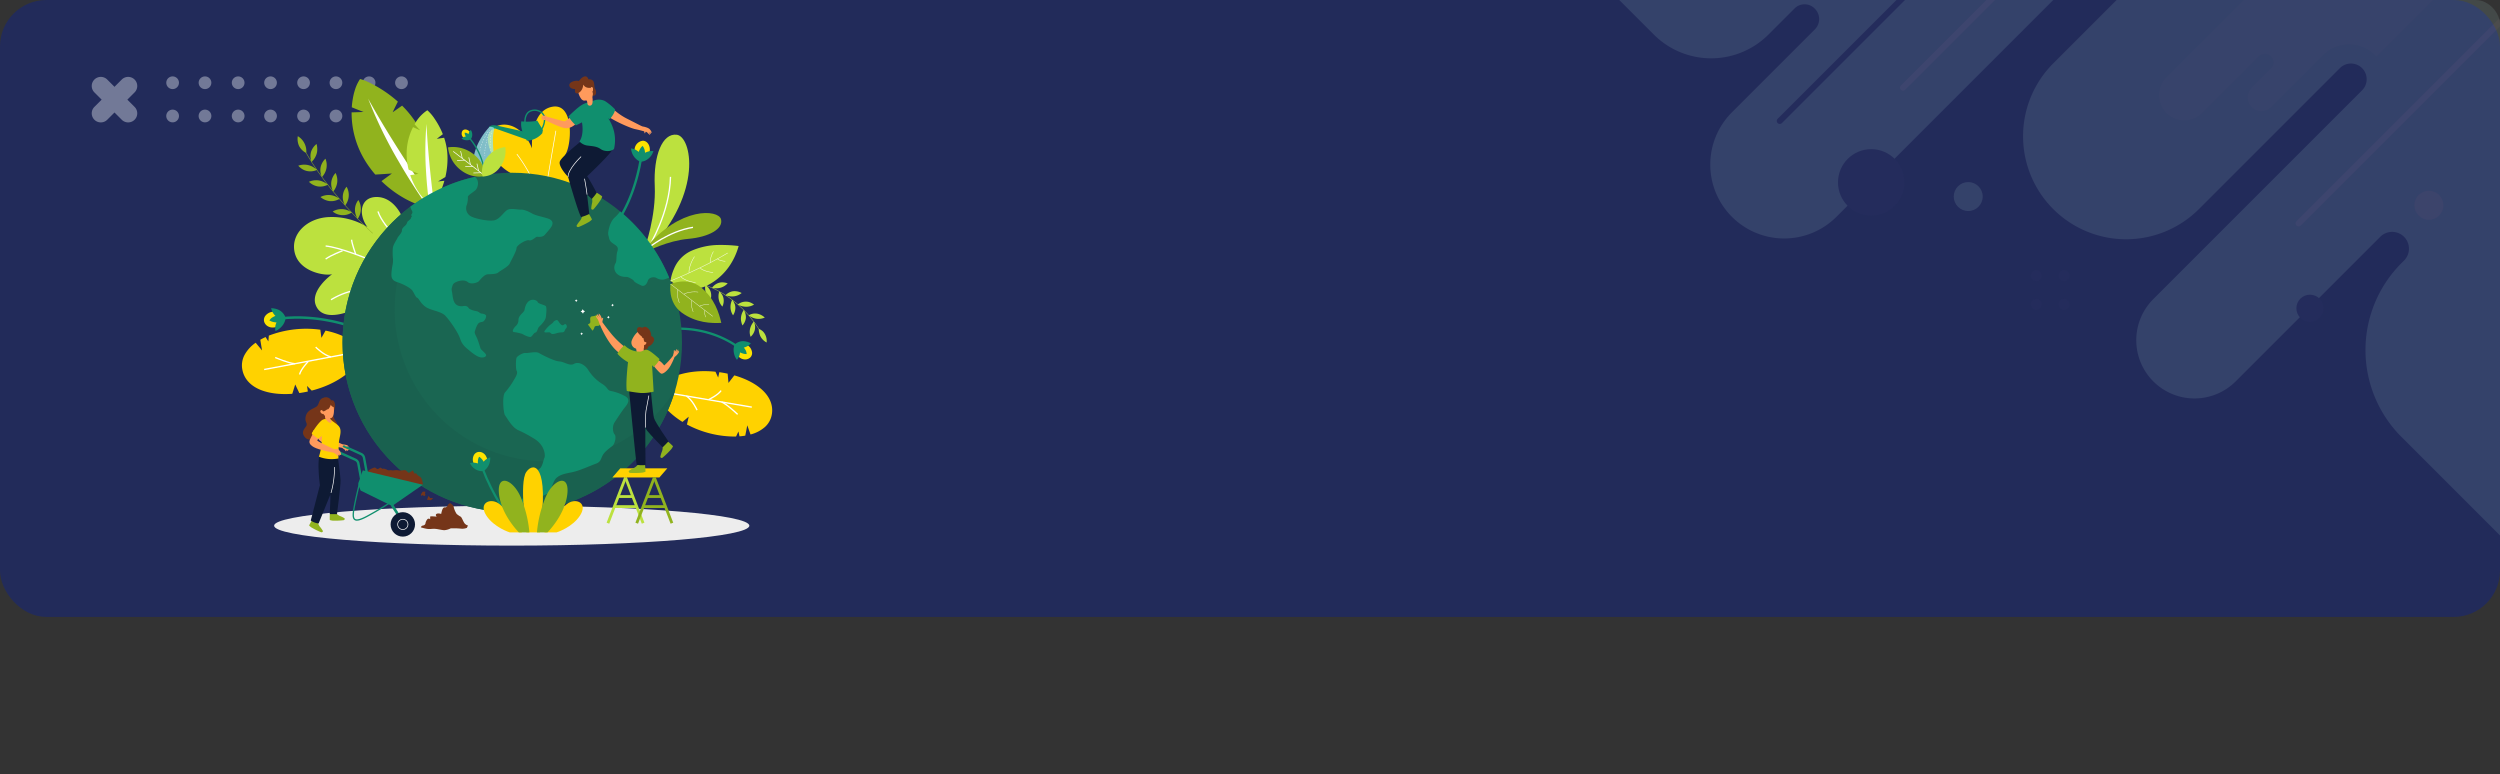 <svg xmlns="http://www.w3.org/2000/svg" xmlns:xlink="http://www.w3.org/1999/xlink" width="1240" height="384" viewBox="0 0 1240 384">
  <rect x="0" y="0" width="1240" height="384" fill="#333333" stroke="none"/>
  <defs>
    <clipPath id="clip-path">
      <rect id="Rectángulo_293760" data-name="Rectángulo 293760" width="1240" height="306" rx="23" transform="translate(180 402)" fill="#fff" stroke="#707070" stroke-width="1"/>
    </clipPath>
    <clipPath id="clip-path-2">
      <rect id="Rectángulo_293887" data-name="Rectángulo 293887" width="598" height="384" rx="12" transform="translate(864.333 70)" fill="#fff" stroke="#707070" stroke-width="1"/>
    </clipPath>
  </defs>
  <g id="Grupo_878564" data-name="Grupo 878564" transform="translate(-180 -402)">
    <g id="Enmascarar_grupo_56" data-name="Enmascarar grupo 56" clip-path="url(#clip-path)">
      <g id="Grupo_108521" data-name="Grupo 108521" transform="translate(41 -1490.551)">
        <g id="Grupo_108486" data-name="Grupo 108486" transform="translate(139 1888.651)">
          <path id="Trazado_121011" data-name="Trazado 121011" d="M0,0H1240V310H0Z" transform="translate(1240 309.997) rotate(180)" fill="#222b5a"/>
        </g>
      </g>
    </g>
    <g id="Enmascarar_grupo_61" data-name="Enmascarar grupo 61" transform="translate(-42.333 332)" opacity="0.124" clip-path="url(#clip-path-2)">
      <g id="Grupo_876759" data-name="Grupo 876759" transform="translate(770.757 69.257)">
        <path id="Trazado_126012" data-name="Trazado 126012" d="M249.243-4.548,271.88,18.089a40.192,40.192,0,0,0,56.841,0L341.689,5.118a7.007,7.007,0,0,1,9.911,0l.129.129a7.225,7.225,0,0,1,.029,10.236l-41.153,41.15a36.661,36.661,0,0,0,0,51.845h0a36.66,36.66,0,0,0,51.845,0L488.043-17.117,515.7-13.349l-45.72,45.72a51.1,51.1,0,0,0,0,72.268h0a51.1,51.1,0,0,0,72.269,0l69.912-69.912a7.778,7.778,0,0,1,11,0h0a7.776,7.776,0,0,1,0,11L519.622,149.258a28.883,28.883,0,0,0,0,40.847h0a28.883,28.883,0,0,0,40.847,0l71.719-71.718a8.33,8.33,0,0,1,11.783,0h0a8.331,8.331,0,0,1,0,11.782l-1.256,1.256a60.989,60.989,0,0,0,0,86.253l53.493,53.493V-39.083" transform="translate(0 -0.186)" fill="#b8e3db"/>
        <circle id="Elipse_5005" data-name="Elipse 5005" cx="16.475" cy="16.475" r="16.475" transform="translate(363.221 74.725)" fill="#31346b"/>
        <g id="Grupo_876758" data-name="Grupo 876758" transform="translate(458.787 134.744)">
          <circle id="Elipse_5006" data-name="Elipse 5006" cx="2.724" cy="2.724" r="2.724" fill="#31346b"/>
          <circle id="Elipse_5007" data-name="Elipse 5007" cx="2.724" cy="2.724" r="2.724" transform="translate(0 14.234)" fill="#31346b"/>
          <circle id="Elipse_5008" data-name="Elipse 5008" cx="2.724" cy="2.724" r="2.724" transform="translate(13.863)" fill="#31346b"/>
          <circle id="Elipse_5009" data-name="Elipse 5009" cx="2.724" cy="2.724" r="2.724" transform="translate(13.863 14.234)" fill="#31346b"/>
        </g>
        <circle id="Elipse_5010" data-name="Elipse 5010" cx="6.729" cy="6.729" r="6.729" transform="translate(590.586 146.912)" fill="#31346b"/>
        <line id="Línea_166" data-name="Línea 166" y1="109.796" x2="109.796" transform="translate(591.677 1.76)" fill="none" stroke="#fff" stroke-linecap="round" stroke-miterlimit="10" stroke-width="3"/>
        <line id="Línea_167" data-name="Línea 167" y1="57.49" x2="57.49" transform="translate(395.475 -13.271)" fill="none" stroke="#fff" stroke-linecap="round" stroke-miterlimit="10" stroke-width="3"/>
        <circle id="Elipse_5011" data-name="Elipse 5011" cx="7.186" cy="7.186" r="7.186" transform="translate(420.628 91.043)" fill="#b8e3db"/>
        <circle id="Elipse_5012" data-name="Elipse 5012" cx="7.186" cy="7.186" r="7.186" transform="translate(649.127 95.38)" fill="#f7f3ea"/>
        <path id="Trazado_126013" data-name="Trazado 126013" d="M622.006-10.442l-52.57,52.571a12.494,12.494,0,0,0,0,17.668h0a12.493,12.493,0,0,0,17.668,0l28.1-28.1a4.3,4.3,0,0,1,6.083,0h0a4.3,4.3,0,0,1,0,6.083l-9.558,9.558a6.758,6.758,0,0,0,0,9.558h0a6.758,6.758,0,0,0,9.558,0l25.76-25.76a18.233,18.233,0,0,1,25.814,0l.706.706,50.109-50.109S622.006-11.022,622.006-10.442Z" transform="translate(-43.271 -3.032)" fill="#cef0e6"/>
        <line id="Línea_168" data-name="Línea 168" x1="101.164" y2="101.164" transform="translate(334.35 -40.444)" fill="none" stroke="#31346b" stroke-linecap="round" stroke-miterlimit="10" stroke-width="3"/>
      </g>
    </g>
    <g id="Grupo_876775" data-name="Grupo 876775" transform="translate(-358.235 31.973)">
      <g id="Grupo_876760" data-name="Grupo 876760">
        <path id="Trazado_126014" data-name="Trazado 126014" d="M585.055,409.486h0a4.5,4.5,0,0,1,6.371,0L604.99,423.05a4.505,4.505,0,0,1,0,6.371h0a4.505,4.505,0,0,1-6.371,0l-13.564-13.564A4.506,4.506,0,0,1,585.055,409.486Z" fill="#727997"/>
        <path id="Trazado_126015" data-name="Trazado 126015" d="M604.99,409.486h0a4.505,4.505,0,0,1,0,6.371l-13.564,13.564a4.506,4.506,0,0,1-6.371,0h0a4.506,4.506,0,0,1,0-6.371l13.564-13.564A4.5,4.5,0,0,1,604.99,409.486Z" fill="#727997"/>
      </g>
      <g id="Grupo_876767" data-name="Grupo 876767">
        <g id="Grupo_876763" data-name="Grupo 876763">
          <g id="Grupo_876761" data-name="Grupo 876761">
            <circle id="Elipse_5013" data-name="Elipse 5013" cx="3.156" cy="3.156" r="3.156" transform="translate(653.207 407.914)" fill="#727997"/>
            <path id="Trazado_126016" data-name="Trazado 126016" d="M659.519,427.559a3.156,3.156,0,1,1-3.156-3.156A3.156,3.156,0,0,1,659.519,427.559Z" fill="#727997"/>
            <circle id="Elipse_5014" data-name="Elipse 5014" cx="3.156" cy="3.156" r="3.156" transform="translate(669.266 407.914)" fill="#727997"/>
            <path id="Trazado_126017" data-name="Trazado 126017" d="M675.577,427.559a3.156,3.156,0,1,1-3.156-3.156A3.156,3.156,0,0,1,675.577,427.559Z" fill="#727997"/>
          </g>
          <g id="Grupo_876762" data-name="Grupo 876762">
            <circle id="Elipse_5015" data-name="Elipse 5015" cx="3.156" cy="3.156" r="3.156" transform="translate(620.7 407.914)" fill="#727997"/>
            <path id="Trazado_126018" data-name="Trazado 126018" d="M627.012,427.559a3.156,3.156,0,1,1-3.156-3.156A3.156,3.156,0,0,1,627.012,427.559Z" fill="#727997"/>
            <circle id="Elipse_5016" data-name="Elipse 5016" cx="3.156" cy="3.156" r="3.156" transform="translate(636.759 407.914)" fill="#727997"/>
            <path id="Trazado_126019" data-name="Trazado 126019" d="M643.071,427.559a3.156,3.156,0,1,1-3.156-3.156A3.156,3.156,0,0,1,643.071,427.559Z" fill="#727997"/>
          </g>
        </g>
        <g id="Grupo_876766" data-name="Grupo 876766">
          <g id="Grupo_876764" data-name="Grupo 876764">
            <circle id="Elipse_5017" data-name="Elipse 5017" cx="3.156" cy="3.156" r="3.156" transform="translate(718.158 407.914)" fill="#727997"/>
            <path id="Trazado_126020" data-name="Trazado 126020" d="M724.47,427.559a3.156,3.156,0,1,1-3.156-3.156A3.156,3.156,0,0,1,724.47,427.559Z" fill="#727997"/>
            <path id="Trazado_126021" data-name="Trazado 126021" d="M740.529,411.07a3.156,3.156,0,1,1-3.156-3.156A3.156,3.156,0,0,1,740.529,411.07Z" fill="#727997"/>
            <path id="Trazado_126022" data-name="Trazado 126022" d="M740.529,427.559a3.156,3.156,0,1,1-3.156-3.156A3.156,3.156,0,0,1,740.529,427.559Z" fill="#727997"/>
          </g>
          <g id="Grupo_876765" data-name="Grupo 876765">
            <circle id="Elipse_5018" data-name="Elipse 5018" cx="3.156" cy="3.156" r="3.156" transform="translate(685.652 407.914)" fill="#727997"/>
            <path id="Trazado_126023" data-name="Trazado 126023" d="M691.964,427.559a3.156,3.156,0,1,1-3.156-3.156A3.156,3.156,0,0,1,691.964,427.559Z" fill="#727997"/>
            <circle id="Elipse_5019" data-name="Elipse 5019" cx="3.156" cy="3.156" r="3.156" transform="translate(701.71 407.914)" fill="#727997"/>
            <path id="Trazado_126024" data-name="Trazado 126024" d="M708.022,427.559a3.156,3.156,0,1,1-3.156-3.156A3.156,3.156,0,0,1,708.022,427.559Z" fill="#727997"/>
          </g>
        </g>
      </g>
    </g>
    <g id="Grupo_876534" data-name="Grupo 876534" transform="translate(274.291 389.364)">
      <g id="Grupo_876499" data-name="Grupo 876499" transform="translate(241.568 175.089)">
        <g id="Grupo_876498" data-name="Grupo 876498">
          <path id="Trazado_120872" data-name="Trazado 120872" d="M392.324,263.219l-.08-1.144s.51-.035,1.366-.033,2.083.031,3.545.14a53.729,53.729,0,0,1,10.56,1.886,49.625,49.625,0,0,1,9.949,4.018,33.729,33.729,0,0,1,3.06,1.787l1.124.74-.643.95-1.1-.721a32.612,32.612,0,0,0-2.985-1.744,48.472,48.472,0,0,0-9.722-3.926,52.575,52.575,0,0,0-10.334-1.845c-1.429-.108-2.622-.147-3.453-.137S392.324,263.219,392.324,263.219Z" transform="translate(-392.244 -262.04)" fill="#108f6e"/>
        </g>
        <path id="Trazado_120873" data-name="Trazado 120873" d="M443.324,282.286a4.318,4.318,0,0,1-1.585-2.593,3.6,3.6,0,0,1,.481-2.8,3.144,3.144,0,0,1,2.554-1.338A5.2,5.2,0,0,1,448,276.745a5,5,0,0,1,1.695,3,3.07,3.07,0,0,1-.859,2.708,3.689,3.689,0,0,1-2.71.975A4.493,4.493,0,0,1,443.324,282.286Z" transform="translate(-412.555 -267.597)" fill="#fce300"/>
        <path id="Trazado_120874" data-name="Trazado 120874" d="M442.968,279.1a8.162,8.162,0,0,0,1.111.432,5.7,5.7,0,0,0,2.181.378,4.361,4.361,0,0,0-.655-2.19,8.3,8.3,0,0,0-.728-1.011,7.053,7.053,0,0,0,2.581-1.267,5.328,5.328,0,0,0,.9-.859,9.147,9.147,0,0,0-3.487-1.06,5.822,5.822,0,0,0-2.549.409,5.414,5.414,0,0,0-2.038,1.348,6.745,6.745,0,0,0-.481,2.373,8.391,8.391,0,0,0,.3,2.373,7.424,7.424,0,0,0,1.35,2.736,6.068,6.068,0,0,0,.708-1.007A5.978,5.978,0,0,0,442.968,279.1Z" transform="translate(-411.791 -266.753)" fill="#108f6e"/>
      </g>
      <ellipse id="Elipse_4975" data-name="Elipse 4975" cx="117.857" cy="9.888" rx="117.857" ry="9.888" transform="translate(41.664 263.489)" fill="#ededed"/>
      <g id="Grupo_876501" data-name="Grupo 876501" transform="translate(36.617 165.509)">
        <g id="Grupo_876500" data-name="Grupo 876500" transform="translate(9.687 3.986)">
          <path id="Trazado_120875" data-name="Trazado 120875" d="M93.738,256.766l-.419,1.16s-.471-.17-1.333-.436-2.094-.631-3.593-1.012a88.979,88.979,0,0,0-11.143-2.1,82.281,82.281,0,0,0-11.313-.59c-1.542.078-2.832.087-3.727.186l-1.408.14-.123-1.227,1.435-.143c.913-.1,2.224-.11,3.794-.188a83.409,83.409,0,0,1,11.49.6,90.319,90.319,0,0,1,11.3,2.132c1.522.387,2.779.754,3.655,1.03S93.738,256.766,93.738,256.766Z" transform="translate(-60.68 -252.542)" fill="#108f6e"/>
        </g>
        <path id="Trazado_120876" data-name="Trazado 120876" d="M48.167,248.814a5.462,5.462,0,0,1,3.611.567,3.523,3.523,0,0,1,1.711,2.6,3.684,3.684,0,0,1-1,2.868,4.777,4.777,0,0,1-2.884,1.63,6.505,6.505,0,0,1-1.713.048,4.6,4.6,0,0,1-1.546-.491,3.915,3.915,0,0,1-2-2.358A3.338,3.338,0,0,1,45,250.686a4.991,4.991,0,0,1,1.332-1.175A4.805,4.805,0,0,1,48.167,248.814Z" transform="translate(-44.231 -246.989)" fill="#fce300"/>
        <path id="Trazado_120877" data-name="Trazado 120877" d="M51.838,249.591a8.936,8.936,0,0,0-1.207.574,4.554,4.554,0,0,0-1.779,1.677,6.362,6.362,0,0,0,2.245.827,8.686,8.686,0,0,0,1.273.167,6.573,6.573,0,0,0-.65,2.931,6.459,6.459,0,0,0,.127,1.32A8.316,8.316,0,0,0,54.6,255.2a7.57,7.57,0,0,0,1.534-2.08,7.1,7.1,0,0,0,.756-2.5,5.9,5.9,0,0,0-1.237-2.3A7.041,7.041,0,0,0,53.49,246.6a9.581,9.581,0,0,0-3.766-.824,5.786,5.786,0,0,0,.38,1.278A7.426,7.426,0,0,0,51.838,249.591Z" transform="translate(-46.13 -245.774)" fill="#108f6e"/>
      </g>
      <path id="Trazado_120878" data-name="Trazado 120878" d="M244.191,108.89s-9.547-4.725-11.217-15.107,14.9-14.32,21.77,2.864c0,0-1.245-18.616,10.091-20.644s9.506,20.621,6.066,24.213c0,0,4.762-3.449,9.431-.585s3.163,14.081-11.9,17.064A26.365,26.365,0,0,1,244.191,108.89Z" transform="translate(-85.155 -10.422)" fill="#ffd200"/>
      <path id="Trazado_120879" data-name="Trazado 120879" d="M264.531,128.191a73.753,73.753,0,0,0-7.5-12.169l.263-.2a74.157,74.157,0,0,1,7.54,12.235Z" transform="translate(-95.092 -26.843)" fill="#fff"/>
      <rect id="Rectángulo_293761" data-name="Rectángulo 293761" width="23.233" height="0.331" transform="matrix(0.17, -0.985, 0.985, 0.17, 177.314, 100.34)" fill="#fff"/>
      <path id="Trazado_120880" data-name="Trazado 120880" d="M122.582,160.729s-3.933-8.626-12.045-8.624-9.286,8.568-4.542,14.926a33.659,33.659,0,0,0-18.98-4.973c-11.194.432-19.467,8.705-17.033,17.952s14.924,11.355,18.493,10.382c0,0-12.329,8.76-7.462,16.709s20.116,0,20.116,0Z" transform="translate(-18.024 -41.759)" fill="#bce13e"/>
      <path id="Trazado_120881" data-name="Trazado 120881" d="M117.145,199.928c-.139-.058-13.943-5.749-21-6.45l.065-.658c7.154.711,21.047,6.439,21.187,6.5Z" transform="translate(-28.955 -58.496)" fill="#fff"/>
      <path id="Trazado_120882" data-name="Trazado 120882" d="M96.261,201.554l-.392-.534c2.77-2.031,8.237-4.065,8.468-4.15l.229.62C104.511,197.511,98.956,199.578,96.261,201.554Z" transform="translate(-28.842 -60.161)" fill="#fff"/>
      <path id="Trazado_120883" data-name="Trazado 120883" d="M119.568,195.4c-.078-.214-1.9-5.251-2.062-7.3l.66-.052c.154,1.959,2.006,7.074,2.024,7.125Z" transform="translate(-37.736 -56.536)" fill="#fff"/>
      <path id="Trazado_120884" data-name="Trazado 120884" d="M100.77,235.374l-.334-.571a38.275,38.275,0,0,1,12.379-4.83l.094.655A37.6,37.6,0,0,0,100.77,235.374Z" transform="translate(-30.719 -73.769)" fill="#fff"/>
      <path id="Trazado_120885" data-name="Trazado 120885" d="M146.489,174.681c-.218-.236-5.347-5.832-6.747-10.384l.633-.194c1.355,4.407,6.548,10.073,6.6,10.13Z" transform="translate(-46.877 -46.691)" fill="#fff"/>
      <g id="Grupo_876502" data-name="Grupo 876502" transform="translate(25.709 175.696)">
        <path id="Trazado_120886" data-name="Trazado 120886" d="M65.132,267.585l-.544-4.034a51.92,51.92,0,0,0-25.532,2.925l-.242,2.859-1.375-2.155q-1.366.629-2.621,1.356l.866,5.283-3.157-3.809a17.67,17.67,0,0,0-5.573,6.146,11.064,11.064,0,0,0-1,7.414,12.085,12.085,0,0,0,2.954,5.783,14.336,14.336,0,0,0,2.464,2.137,18.16,18.16,0,0,0,3.039,1.675c4.386,1.921,10.1,2.625,16.268,2.174l1.462-4.637,2.034,4.267c1.394-.2,2.809-.452,4.218-.766L58,291.426l2.308,2.32q.817-.209,1.632-.443c9.764-2.823,15.929-7.454,19.647-11.409a25.274,25.274,0,0,0,4.993-7.216s-5.609-7.922-19.4-10.687Z" transform="translate(-25.709 -263.071)" fill="#ffd200"/>
      </g>
      <rect id="Rectángulo_293762" data-name="Rectángulo 293762" width="46.207" height="0.662" transform="translate(36.675 195.589) rotate(-10.695)" fill="#fff"/>
      <path id="Trazado_120887" data-name="Trazado 120887" d="M63.436,290.466c-3.236-.188-9.649-2.985-9.92-3.1l.266-.607c.066.029,6.575,2.869,9.692,3.05Z" transform="translate(-11.431 -97.111)" fill="#fff"/>
      <path id="Trazado_120888" data-name="Trazado 120888" d="M74.334,296.965l-.642-.16c.692-2.767,4.271-6.462,4.424-6.618l.473.462C78.554,290.686,74.982,294.372,74.334,296.965Z" transform="translate(-19.725 -98.522)" fill="#fff"/>
      <path id="Trazado_120889" data-name="Trazado 120889" d="M95.179,283.551c-3.713-.85-7.593-4.781-7.757-4.949l.473-.462c.038.039,3.909,3.959,7.432,4.766Z" transform="translate(-25.369 -93.57)" fill="#fff"/>
      <g id="Grupo_876503" data-name="Grupo 876503" transform="translate(230.086 196.722)">
        <path id="Trazado_120890" data-name="Trazado 120890" d="M389.966,321.365l-.869,3.874a50.622,50.622,0,0,0,24.351,5.976l1.19-2.533.528,2.437q1.463-.112,2.857-.352l1-5.128,1.6,4.555a17.242,17.242,0,0,0,7.181-3.735,10.79,10.79,0,0,0,3.43-6.444,11.781,11.781,0,0,0-.743-6.293,13.942,13.942,0,0,0-1.53-2.79,17.716,17.716,0,0,0-2.213-2.562c-3.362-3.244-8.352-5.824-14.148-7.5l-2.909,3.748-.415-4.594c-1.343-.289-2.723-.538-4.119-.728l-.582,2.673-1.325-2.905q-.819-.086-1.644-.148c-9.89-.726-17.1,1.423-21.841,3.781a24.661,24.661,0,0,0-7.013,4.91s2.448,9.148,14.13,16.351Z" transform="translate(-372.747 -298.773)" fill="#ffd200"/>
      </g>
      <rect id="Rectángulo_293763" data-name="Rectángulo 293763" width="0.662" height="45.082" transform="translate(234.104 207.344) rotate(-80.349)" fill="#fff"/>
      <path id="Trazado_120891" data-name="Trazado 120891" d="M437.329,330.933c-.049-.048-5.043-4.852-7.831-6.072l.264-.607c2.9,1.268,7.819,6,8.027,6.2Z" transform="translate(-165.991 -112.526)" fill="#fff"/>
      <path id="Trazado_120892" data-name="Trazado 120892" d="M418.857,319.786l-.284-.6c.046-.022,4.559-2.184,6.03-4.335l.546.373C423.578,317.526,419.049,319.7,418.857,319.786Z" transform="translate(-161.5 -108.662)" fill="#fff"/>
      <path id="Trazado_120893" data-name="Trazado 120893" d="M404.913,326.68c-.022-.049-2.234-4.944-5.182-6.876l.363-.554c3.111,2.038,5.33,6.951,5.423,7.159Z" transform="translate(-153.754 -110.47)" fill="#fff"/>
      <g id="Grupo_876504" data-name="Grupo 876504" transform="translate(206.59 249.218)">
        <rect id="Rectángulo_293764" data-name="Rectángulo 293764" width="24.293" height="1.394" transform="translate(0 22.671) rotate(-68.946)" fill="#bce13e"/>
      </g>
      <g id="Grupo_876505" data-name="Grupo 876505" transform="translate(215.317 249.218)">
        <rect id="Rectángulo_293765" data-name="Rectángulo 293765" width="1.394" height="24.293" transform="translate(0 0.501) rotate(-21.054)" fill="#bce13e"/>
      </g>
      <g id="Grupo_876506" data-name="Grupo 876506" transform="translate(212.329 258.224)">
        <rect id="Rectángulo_293766" data-name="Rectángulo 293766" width="7.542" height="1.394" fill="#bce13e"/>
      </g>
      <g id="Grupo_876507" data-name="Grupo 876507" transform="translate(210.595 263.207)">
        <rect id="Rectángulo_293767" data-name="Rectángulo 293767" width="10.929" height="1.394" fill="#bce13e"/>
      </g>
      <path id="Trazado_120894" data-name="Trazado 120894" d="M86.786,425.78a5.3,5.3,0,0,0,.787,1.618,13.611,13.611,0,0,1,1.551,2.189c.106.425-.4.807-.893.637a36.215,36.215,0,0,1-4.845-2.4c-.829-.638-1.063-.872-1.042-1.021a25.826,25.826,0,0,1,1.323-2.365C83.959,424,86.17,424.013,86.786,425.78Z" transform="translate(-23.281 -153.612)" fill="#91b31e"/>
      <path id="Trazado_120895" data-name="Trazado 120895" d="M103.084,418.466a5.3,5.3,0,0,0,1.464,1.046,13.592,13.592,0,0,1,2.409,1.181c.3.322.031.9-.479.986a36.284,36.284,0,0,1-5.4.207c-1.033-.164-1.35-.257-1.4-.4a25.654,25.654,0,0,1,.032-2.71C99.75,418.252,101.7,417.208,103.084,418.466Z" transform="translate(-30.395 -151.01)" fill="#91b31e"/>
      <path id="Trazado_120896" data-name="Trazado 120896" d="M103.246,366.011s1.7,11.406,1.774,14.391-1.774,16.8-1.774,16.8h-3.6s.351-6.732.351-7.787-.351-10.245-.351-10.245l.351-12.8S102.1,365.086,103.246,366.011Z" transform="translate(-30.395 -129.555)" fill="#0e1a34"/>
      <path id="Trazado_120897" data-name="Trazado 120897" d="M88.339,366.473s-1.126,2.926-.775,8.956a70.282,70.282,0,0,0,.64,7.435s-4.036,15.69-4.563,17.564a8.587,8.587,0,0,0,3.923,1.463s4.274-10.538,5.8-14.285a23.61,23.61,0,0,0,1.975-9.66c.015-3.279.366-12.119.366-12.119Z" transform="translate(-23.815 -129.617)" fill="#0e1a34"/>
      <path id="Trazado_120898" data-name="Trazado 120898" d="M100.767,392.449l-.316-.1a43.957,43.957,0,0,0,1.713-12.754l.331,0A44.274,44.274,0,0,1,100.767,392.449Z" transform="translate(-30.725 -135.278)" fill="#fff"/>
      <path id="Trazado_120899" data-name="Trazado 120899" d="M101.931,356.817s-7.419-1.281-10.106-2.77-2.356-2.811-1.984-3.761,1.529-2.976,1.529-2.976L94,349.191l-.067.586-.449,1.024s.858.544,2.152,1.263S102.2,355.2,102.2,355.2,103.482,356.256,101.931,356.817Z" transform="translate(-26.261 -122.004)" fill="#ff9a5c"/>
      <path id="Trazado_120900" data-name="Trazado 120900" d="M109.834,362.293a4.763,4.763,0,0,0,1.4,1c.058.5.347.713.509.694s.165-.771.165-.771c.144.347.713.694.79.482a1.257,1.257,0,0,0,0-.559s.231.308.405.308.385-.154.308-.539a3.72,3.72,0,0,0-.539-1.273c-.231-.308-.366-.617-.867-.733a8.306,8.306,0,0,0-1.253-.1,11.006,11.006,0,0,0-1.446,0Z" transform="translate(-34.364 -127.543)" fill="#ff9a5c"/>
      <path id="Trazado_120901" data-name="Trazado 120901" d="M91.129,322.367a2.988,2.988,0,0,0-3.774-1.336c-2.787.813-1.916,3.426-3.717,4.53s-4.472,1.684-5.168,4.761,1.452,3.31,0,5.169-1.975,3.194-.407,5.11,4.329,1.336,6.056.407,9.275-4.472,9.275-4.472a2.806,2.806,0,0,0,0-3.833,6.769,6.769,0,0,1-1.277-4.994s.638-.116.871-1.859S92.665,321.84,91.129,322.367Z" transform="translate(-21.129 -111.126)" fill="#753519"/>
      <path id="Trazado_120902" data-name="Trazado 120902" d="M331.56,75.189l.972-.7a29.776,29.776,0,0,0,8.8,6.828c5.459,2.752,7.332,3.8,7.828,3.893s2.843.5,3.655,1.534.9,1.625.721,1.67-1.082-1.263-1.082-1.263.9,1.164.812,1.6-.6-.308-.778-.489-.634-.706-.634-.706a7.156,7.156,0,0,1,1,1.629c.037.38-.6-.108-1.086-.651s-1.032-.8-1.158-.634-.181.833-.38.706-.236-.634-.326-1c-.322-.007-1.793-.537-4.442-1.067s-13.244-5.18-15.658-8.182S331.56,75.189,331.56,75.189Z" transform="translate(-124.696 -9.851)" fill="#ff9a5c"/>
      <g id="Grupo_876508" data-name="Grupo 876508" transform="translate(247.124 151.759)">
        <path id="Trazado_120903" data-name="Trazado 120903" d="M428.535,244.723h0a6.958,6.958,0,0,0,1.677-3.568,6.38,6.38,0,0,0-.847-3.735l.775.825c.458.5,1.1,1.142,1.69,1.827l2.249,2.839a8.139,8.139,0,0,0-1.809,3.613,6.709,6.709,0,0,0,.295,3.838h0a6.662,6.662,0,0,0,2.05-3.293,6.186,6.186,0,0,0,.168-1.9,5.285,5.285,0,0,0-.466-1.959l.392.495c.223.306.491.733.772,1.152l1.114,1.683a7.609,7.609,0,0,0,.3,2.039,6.948,6.948,0,0,0,.691,1.827,7.221,7.221,0,0,0,2.928,2.774h0a7.03,7.03,0,0,0-.762-4,6.276,6.276,0,0,0-1.2-1.605,7.661,7.661,0,0,0-1.8-1.14l-.7-1.053-.714-1.08-.4-.608-.466-.592-2.51-3.168a7.543,7.543,0,0,0,7.629.887h0a7.263,7.263,0,0,0-3.887-1.959,6.235,6.235,0,0,0-3.992.779L429.226,237a22.975,22.975,0,0,0-1.8-1.725l-.842-.761a7.955,7.955,0,0,0,1.914.713,10.124,10.124,0,0,0,1.942.226,7.5,7.5,0,0,0,3.833-1.076h0a8.594,8.594,0,0,0-2.009-1.112,5.843,5.843,0,0,0-2.085-.353,6.437,6.437,0,0,0-3.88,1.344l-.842-.761-1.976-1.529a24.941,24.941,0,0,0-2.015-1.473l-.949-.624a8.033,8.033,0,0,0,2.007.418,7.374,7.374,0,0,0,1.933-.019,7.7,7.7,0,0,0,3.67-1.626h0a7.153,7.153,0,0,0-4.273-.882,6.486,6.486,0,0,0-3.66,1.9l-.949-.624c-.572-.37-1.38-.789-2.167-1.241l-1.164-.653-1.05-.5-1.025-.491a8.549,8.549,0,0,0,3.958-.178,7.706,7.706,0,0,0,3.4-2.137h0a8.776,8.776,0,0,0-2.273-.475,6.7,6.7,0,0,0-1.067.012,6.594,6.594,0,0,0-1.029.218,6.386,6.386,0,0,0-3.334,2.394l-.479-.228-1.3-.527c-1.062-.462-2.522-.967-3.991-1.443-1.479-.442-2.975-.83-4.115-1.043-1.134-.235-1.91-.31-1.91-.31l-.018.188s.537.057,1.339.2,1.863.38,2.916.648c1.045.3,2.094.585,2.859.87l1.286.44a8.194,8.194,0,0,0,.4,4.035,7.392,7.392,0,0,0,2.228,3.067h0a6.692,6.692,0,0,0,.041-3.892,6,6,0,0,0-2.31-3.076l1.048.426c.627.26,1.476.575,2.284.987.813.4,1.639.77,2.239,1.087l.986.554a7.85,7.85,0,0,0-.187,4.021,6.864,6.864,0,0,0,1.757,3.375h0a6.613,6.613,0,0,0,.6-3.828,6.144,6.144,0,0,0-.594-1.813,6.723,6.723,0,0,0-1.238-1.567l.986.554c.607.309,1.342.84,2.1,1.329a32.487,32.487,0,0,1,2.953,2.091,7.811,7.811,0,0,0-.765,3.951,7.2,7.2,0,0,0,1.254,3.609h0a6.7,6.7,0,0,0,1.145-3.72,5.81,5.81,0,0,0-.327-1.882,7.014,7.014,0,0,0-1-1.725l.9.691a22.582,22.582,0,0,1,1.892,1.615l1.847,1.669a7.783,7.783,0,0,1,.576.583l.213.227a7.965,7.965,0,0,0-1.335,3.834,6.367,6.367,0,0,0,.155,1.873A8.237,8.237,0,0,0,428.535,244.723Z" transform="translate(-401.679 -222.425)" fill="#bce13e"/>
      </g>
      <g id="Grupo_876509" data-name="Grupo 876509" transform="translate(53.307 80.176)">
        <path id="Trazado_120904" data-name="Trazado 120904" d="M86.4,112.048h0a8.245,8.245,0,0,0-2.349,4.036,7.5,7.5,0,0,0,.42,4.6l-.794-1.091c-.488-.646-1.1-1.536-1.694-2.436l-1.656-2.462c-.231-.333-.406-.621-.528-.823l-.193-.316a9.022,9.022,0,0,0,2.482-4.156,7.708,7.708,0,0,0,.239-2.281,8.824,8.824,0,0,0-.344-2.371h0a8.277,8.277,0,0,0-2.707,3.821,7.763,7.763,0,0,0,.091,4.6s-.627-1.026-1.254-2.051c-.309-.515-.636-1.021-.853-1.416l-.359-.66a8.7,8.7,0,0,0-.948-4.664,8.528,8.528,0,0,0-3.271-3.5h0a8.44,8.44,0,0,0,.62,4.823,8.105,8.105,0,0,0,3.4,3.449l.2.363c.123.233.3.562.545.943l1.726,2.821c.609,1.038,1.293,2.026,1.8,2.775l.839,1.247a9.047,9.047,0,0,0-4.185-2.122,8.766,8.766,0,0,0-4.714.347h0a9.862,9.862,0,0,0,2.027,1.716,7.556,7.556,0,0,0,2.28.912,8.013,8.013,0,0,0,4.847-.473l.757,1.119,1.75,2.4c1.249,1.764,2.6,3.451,2.6,3.451a9.213,9.213,0,0,0-2.092-1.224,8.026,8.026,0,0,0-2.2-.625,8.79,8.79,0,0,0-4.683.707h0a8.526,8.526,0,0,0,4.446,2.3,8.174,8.174,0,0,0,4.816-.791l.83,1.066c.489.647,1.18,1.477,1.869,2.31l1.892,2.291.885,1.021a8.466,8.466,0,0,0-9.016-.64h0a8.682,8.682,0,0,0,4.555,2.019,8.146,8.146,0,0,0,4.761-1.034l.885,1.02c.526.617,1.24,1.428,1.972,2.223l2,2.2.926.983a8.432,8.432,0,0,0-9.023-.224h0a7.967,7.967,0,0,0,9.338.558l1.576,1.667c.965.982,2.233,2.31,3.544,3.6s2.624,2.569,3.627,3.512,1.687,1.558,1.687,1.558l.15-.168s-1.922-1.739-3.774-3.555c-.935-.9-1.843-1.823-2.536-2.505l-1.135-1.157a8.659,8.659,0,0,0,1.5-4.6,8.392,8.392,0,0,0-1.261-4.6h0a7.816,7.816,0,0,0-.562,8.869s-1.513-1.541-2.983-3.122c-.746-.78-1.473-1.577-2.014-2.18l-.906-1a8.335,8.335,0,0,0,.643-9.169h0a7.8,7.8,0,0,0-.95,8.83l-.9-1-1.945-2.243c-.715-.809-1.4-1.641-1.915-2.267l-.858-1.041a8.748,8.748,0,0,0,1.907-4.437,8.249,8.249,0,0,0-.812-4.67h0a8.245,8.245,0,0,0-2.071,4.18,7.71,7.71,0,0,0,.684,4.575l-.858-1.041-1.826-2.34c-1.349-1.685-2.6-3.446-2.6-3.446a8.764,8.764,0,0,0,2.156-4.319A8.622,8.622,0,0,0,86.4,112.048Z" transform="translate(-72.572 -100.875)" fill="#91b31e"/>
      </g>
      <path id="Trazado_120905" data-name="Trazado 120905" d="M281.626,83.785a3.441,3.441,0,0,1-.837-.675,2.32,2.32,0,0,0-.519-.687,1.832,1.832,0,0,0-.821-.353,3.78,3.78,0,0,0,.67,1.352.333.333,0,0,0,.461-.047,4.478,4.478,0,0,0,.629,1.063S282.17,84.106,281.626,83.785Z" transform="translate(-104.308 -12.969)" fill="#ff9a5c"/>
      <circle id="Elipse_4976" data-name="Elipse 4976" cx="84.181" cy="84.181" r="84.181" transform="translate(75.61 98.316)" fill="#1a6652"/>
      <path id="Trazado_120906" data-name="Trazado 120906" d="M211.558,276.524a75.257,75.257,0,0,1-37.247-140.646A84.19,84.19,0,1,0,275.529,240.911,75.2,75.2,0,0,1,211.558,276.524Z" transform="translate(-34.833 -35.088)" fill="#19614f"/>
      <path id="Trazado_120907" data-name="Trazado 120907" d="M292.69,84.891s-2.01,1.809-2.682,1.809-7.368-2.005-8.631-2.271-1.2.133-1.7.465,1.069,1.339,1.069,1.339,5.978,3.049,9.07,3.78,5.562-1.774,5.562-1.774A2.588,2.588,0,0,0,292.69,84.891Z" transform="translate(-104.363 -13.903)" fill="#ff9a5c"/>
      <path id="Trazado_120908" data-name="Trazado 120908" d="M260.936,88.173a27.5,27.5,0,0,0,7.947-.312s2.012,3.376,2.772,4.623l-.33,1.61a10.884,10.884,0,0,1-7.584,3.688S260.209,92.9,260.936,88.173Z" transform="translate(-96.657 -15.349)" fill="#108f6e"/>
      <g id="Grupo_876510" data-name="Grupo 876510" transform="translate(165.738 66.967)">
        <path id="Trazado_120909" data-name="Trazado 120909" d="M269.4,90a3.885,3.885,0,0,1-1.726-.409l.333-.612a3.089,3.089,0,0,0,2.458.107c1.1-.472,1.918-1.694,2.442-3.632.6-2.206.3-3.968-.862-5.095a5.268,5.268,0,0,0-5.039-.974c-3.141.948-2.822,5.359-2.818,5.4l-.694.057c0-.05-.371-5.017,3.311-6.127a5.94,5.94,0,0,1,5.725,1.141c.943.916,1.89,2.662,1.049,5.777-.584,2.159-1.542,3.536-2.848,4.094A3.377,3.377,0,0,1,269.4,90Z" transform="translate(-263.483 -78.445)" fill="#108f6e"/>
      </g>
      <path id="Trazado_120910" data-name="Trazado 120910" d="M279.111,83.556s-.6-.233-.846.179.759.763,1.611.678S279.964,83.707,279.111,83.556Z" transform="translate(-103.806 -13.553)" fill="#ff9a5c"/>
      <path id="Trazado_120911" data-name="Trazado 120911" d="M278.947,84.59a1.153,1.153,0,0,0-1,.162c-.408.35.9.844,1.9.754S279.948,84.751,278.947,84.59Z" transform="translate(-103.658 -13.984)" fill="#ff9a5c"/>
      <path id="Trazado_120912" data-name="Trazado 120912" d="M310.192,167.689a5.945,5.945,0,0,1-.88,1.812,15.188,15.188,0,0,0-1.737,2.449c-.119.476.452.9,1,.714A40.566,40.566,0,0,0,314,169.976c.928-.713,1.189-.975,1.165-1.141a28.78,28.78,0,0,0-1.481-2.647C313.356,165.695,310.882,165.711,310.192,167.689Z" transform="translate(-115.864 -47.437)" fill="#91b31e"/>
      <path id="Trazado_120913" data-name="Trazado 120913" d="M278.837,85.562a.9.9,0,0,0-.888.193c-.363.374.8.883,1.687.787S280.1,85.626,278.837,85.562Z" transform="translate(-103.664 -14.386)" fill="#ff9a5c"/>
      <path id="Trazado_120914" data-name="Trazado 120914" d="M250.487,94.661s-12.949-2.924-13.427-2.927-2.09-.3-2.866.773a1.548,1.548,0,0,0,.836,1.015c.717.358,1.673-.353,1.673-.353l15.646,5.514A3.185,3.185,0,0,0,250.487,94.661Z" transform="translate(-85.704 -16.925)" fill="#108f6e"/>
      <path id="Trazado_120915" data-name="Trazado 120915" d="M235.346,94.218h0a1.168,1.168,0,0,1-.526-.118,1.709,1.709,0,0,1-.925-1.134l-.029-.162.161-.03a2.861,2.861,0,0,1,.49-.037,3.385,3.385,0,0,1,2.154.733l.165.134-.17.127A2.561,2.561,0,0,1,235.346,94.218Zm-1.071-1.141a1.423,1.423,0,0,0,.693.726.839.839,0,0,0,.378.084,1.993,1.993,0,0,0,.931-.3,3.1,3.1,0,0,0-1.76-.52C234.424,93.068,234.342,93.072,234.276,93.077Z" transform="translate(-85.57 -17.354)" fill="#108f6e"/>
      <path id="Trazado_120916" data-name="Trazado 120916" d="M361,385.173H337.673l3.937-4.536h23.331Z" transform="translate(-128.243 -135.705)" fill="#ffd200"/>
      <path id="Trazado_120917" data-name="Trazado 120917" d="M228.556,93.049s-9.187,9.177-7.964,20.145h11.12s-2.746-13.563-.648-19.483A3.139,3.139,0,0,0,228.556,93.049Z" transform="translate(-80.067 -17.467)" fill="#9ae5e5" opacity="0.79"/>
      <path id="Trazado_120918" data-name="Trazado 120918" d="M303.423,105.608s-8.985,7.1-10.012,9.56,4.055,7.711,4.055,7.711,4.8,17.078,6.454,19.934a20.932,20.932,0,0,0,4.055-1.542s-1.6-15.421-2.342-17.478c0,0,11.655-10.9,13.652-14.132S304.81,104.486,303.423,105.608Z" transform="translate(-109.991 -22.513)" fill="#0e1a34"/>
      <path id="Trazado_120919" data-name="Trazado 120919" d="M320.307,151.484a5.932,5.932,0,0,1,.026,2.014,15.174,15.174,0,0,0-.453,2.968.712.712,0,0,0,1.213.19,40.533,40.533,0,0,0,3.64-4.835c.509-1.054.625-1.4.529-1.543a28.768,28.768,0,0,0-2.511-1.7C322.24,148.283,320.036,149.407,320.307,151.484Z" transform="translate(-120.921 -40.289)" fill="#91b31e"/>
      <path id="Trazado_120920" data-name="Trazado 120920" d="M300.111,128.063c-.115-3.8,6.235-9.919,6.5-10.177l.229.239c-.065.062-6.514,6.275-6.4,9.928Z" transform="translate(-112.801 -27.692)" fill="#fff"/>
      <path id="Trazado_120921" data-name="Trazado 120921" d="M301.564,134.681l11.072,10.084a24.567,24.567,0,0,0,2.42-2.991s-4.033-7.858-5.7-9.459S301.564,134.681,301.564,134.681Z" transform="translate(-113.399 -33.467)" fill="#0e1a34"/>
      <path id="Trazado_120922" data-name="Trazado 120922" d="M355.788,377.467a5.942,5.942,0,0,1-1.565,1.268,15.242,15.242,0,0,0-2.61,1.483c-.309.38.026,1.01.6,1.069a40.565,40.565,0,0,0,6.051-.137c1.143-.253,1.491-.38,1.539-.541a28.9,28.9,0,0,0-.22-3.025C359.5,377,357.25,375.968,355.788,377.467Z" transform="translate(-133.925 -134.083)" fill="#91b31e"/>
      <g id="Grupo_876512" data-name="Grupo 876512" transform="translate(134.617 76.865)">
        <g id="Grupo_876511" data-name="Grupo 876511" transform="translate(3.895 4.265)">
          <path id="Trazado_120923" data-name="Trazado 120923" d="M224.971,119.073l-.671.019s-.006-.262-.067-.747-.164-1.171-.334-1.991a29.977,29.977,0,0,0-1.949-5.827,32.962,32.962,0,0,0-3.029-5.359c-.454-.709-.908-1.247-1.2-1.64l-.47-.612.523-.422.479.622c.3.4.759.948,1.223,1.67a33.7,33.7,0,0,1,3.088,5.465,30.668,30.668,0,0,1,1.993,5.961c.175.843.29,1.552.345,2.055S224.971,119.073,224.971,119.073Z" transform="translate(-217.252 -102.496)" fill="#108f6e"/>
        </g>
        <path id="Trazado_120924" data-name="Trazado 120924" d="M214.514,96.161a2.33,2.33,0,0,1,.117,3.356,2.593,2.593,0,0,1-3.455-3.709C211.973,94.948,213.47,95.1,214.514,96.161Z" transform="translate(-210.639 -95.253)" fill="#fce300"/>
        <path id="Trazado_120925" data-name="Trazado 120925" d="M214.129,97.708a4.347,4.347,0,0,0-.611-.388,2.873,2.873,0,0,0-1.3-.324,2.865,2.865,0,0,0,.281,1.269,5.394,5.394,0,0,0,.293.64,3.7,3.7,0,0,0-2.11,1,4.48,4.48,0,0,0,3.109.814,3.751,3.751,0,0,0,1.357-.393,3.3,3.3,0,0,0,.692-1.259,4.24,4.24,0,0,0-.572-3.44A3.99,3.99,0,0,0,214.129,97.708Z" transform="translate(-210.659 -95.405)" fill="#108f6e"/>
      </g>
      <path id="Trazado_120926" data-name="Trazado 120926" d="M379.239,360.879a5.941,5.941,0,0,1-.275,1.995,15.213,15.213,0,0,0-.892,2.867.713.713,0,0,0,1.171.369,40.582,40.582,0,0,0,4.323-4.236c.661-.966.829-1.3.754-1.446a28.92,28.92,0,0,0-2.228-2.058C381.628,358,379.282,358.785,379.239,360.879Z" transform="translate(-144.85 -126.515)" fill="#91b31e"/>
      <g id="Grupo_876513" data-name="Grupo 876513" transform="translate(127.92 85.534)">
        <path id="Trazado_120927" data-name="Trazado 120927" d="M199.267,110.174a16.3,16.3,0,0,0,6.4,11.311c6.137,4.729,11.91,2.8,11.91,2.8s.4-6.074-5.74-10.8A16.3,16.3,0,0,0,199.267,110.174Z" transform="translate(-199.267 -109.973)" fill="#91b31e"/>
        <rect id="Rectángulo_293768" data-name="Rectángulo 293768" width="0.331" height="19.868" transform="translate(2.47 2.314) rotate(-52.384)" fill="#fff"/>
        <rect id="Rectángulo_293769" data-name="Rectángulo 293769" width="3.723" height="0.331" transform="matrix(1, -0.031, 0.031, 1, 4.501, 6.493)" fill="#fff"/>
        <rect id="Rectángulo_293770" data-name="Rectángulo 293770" width="0.331" height="3.723" transform="translate(6.093 2.073) rotate(-12.947)" fill="#fff"/>
        <rect id="Rectángulo_293771" data-name="Rectángulo 293771" width="3.722" height="0.331" transform="translate(8.551 9.613) rotate(-1.794)" fill="#fff"/>
        <rect id="Rectángulo_293772" data-name="Rectángulo 293772" width="0.331" height="3.723" transform="translate(10.143 5.193) rotate(-12.942)" fill="#fff"/>
        <rect id="Rectángulo_293773" data-name="Rectángulo 293773" width="3.723" height="0.331" transform="translate(12.6 12.733) rotate(-1.784)" fill="#fff"/>
        <rect id="Rectángulo_293774" data-name="Rectángulo 293774" width="0.331" height="3.722" transform="matrix(0.975, -0.224, 0.224, 0.975, 14.192, 8.313)" fill="#fff"/>
      </g>
      <path id="Trazado_120928" data-name="Trazado 120928" d="M239.431,110.07a12.979,12.979,0,0,0-9.009,5.1,10.775,10.775,0,0,0-2.227,9.485,10.776,10.776,0,0,0,8.6-4.571A12.982,12.982,0,0,0,239.431,110.07Z" transform="translate(-83.11 -24.479)" fill="#bce13e"/>
      <g id="Grupo_876516" data-name="Grupo 876516" transform="translate(80.1 51.827)">
        <g id="Grupo_876514" data-name="Grupo 876514" transform="translate(0 0)">
          <path id="Trazado_120929" data-name="Trazado 120929" d="M154.105,97.925l3.466-5.563a61.49,61.49,0,0,0-6.094-15.519,49.449,49.449,0,0,0-8.366-10.9l-4.68,3.289s.615-1.333,1.274-2.655l1.308-2.627a62.673,62.673,0,0,0-10.683-7.632c-1.691-.931-3.173-1.712-4.55-2.316a21.579,21.579,0,0,0-3.519-1.261,19.751,19.751,0,0,0-2.505,5.3,29.608,29.608,0,0,0-1,3.991,39.279,39.279,0,0,0-.6,4.734l2.926,1.182,2.906,1.136-2.951.114-2.965.084a45.192,45.192,0,0,0,6.277,23.267,46.785,46.785,0,0,0,2.649,4.028c.919,1.262,1.856,2.456,2.826,3.558l4.129-.254,4.115-.284-5.186,3.784a54.437,54.437,0,0,0,11.575,8.638c1.572.875,2.881,1.488,3.8,1.892s1.45.6,1.45.6l4.853-3.362,4.853-3.362s.029-.306.031-.91-.007-1.475-.067-2.585a64.222,64.222,0,0,0-1.148-9.011Z" transform="translate(-118.066 -52.737)" fill="#91b31e"/>
        </g>
        <g id="Grupo_876515" data-name="Grupo 876515" transform="translate(8.216 9.771)">
          <path id="Trazado_120930" data-name="Trazado 120930" d="M161.795,116.924c-1.83-2.678-6.337-9.307-11.853-17.882-5.531-8.575-12.088-19.089-17.924-29.713a216.817,216.817,0,0,0,15.261,31.341c5.145,8.9,9.628,15.593,11.507,18.339l1.5-1.042Z" transform="translate(-132.018 -69.328)" fill="#fff"/>
        </g>
      </g>
      <g id="Grupo_876519" data-name="Grupo 876519" transform="translate(107.394 67.315)">
        <g id="Grupo_876517" data-name="Grupo 876517">
          <path id="Trazado_120931" data-name="Trazado 120931" d="M180,114.346l3.624-2.178a39.467,39.467,0,0,0,1.041-10.732,31.922,31.922,0,0,0-1.648-8.755l-3.654.545,1.505-1.168,1.509-1.147a38.872,38.872,0,0,0-4-7.525,21.443,21.443,0,0,0-3.691-4.349,19.142,19.142,0,0,0-6.326,6.951l1.357,1.508,1.357,1.481-1.74-.776-1.74-.794a29.33,29.33,0,0,0-3.115,15.143,33.637,33.637,0,0,0,.927,5.942l4.893,2.1-4.088.652a35.435,35.435,0,0,0,4.1,8.346c.644.963,1.215,1.7,1.622,2.2s.655.77.655.77l3.775-.5,3.775-.5a20.61,20.61,0,0,0,1.009-2.018,41.134,41.134,0,0,0,1.993-5.516Z" transform="translate(-164.413 -79.036)" fill="#bce13e"/>
        </g>
        <g id="Grupo_876518" data-name="Grupo 876518" transform="translate(9.293 6.803)">
          <path id="Trazado_120932" data-name="Trazado 120932" d="M184.02,126.663c-.261-2.077-.888-7.209-1.547-13.754s-1.363-14.512-1.713-22.322a152.933,152.933,0,0,0-.294,22.477c.35,6.618.944,11.778,1.213,13.906l1.171-.154Z" transform="translate(-180.192 -90.587)" fill="#fff"/>
        </g>
      </g>
      <path id="Trazado_120933" data-name="Trazado 120933" d="M365.108,155.562s5.575-15.492,4.878-30.511,3.717-26.3,10.918-25.419,13.473,28.054-13.937,57.555Z" transform="translate(-139.521 -20.169)" fill="#bce13e"/>
      <path id="Trazado_120934" data-name="Trazado 120934" d="M368.806,169.616l-.561-.352c.1-.161,10.121-16.307,10.508-34.118l.662.015C379.023,153.159,368.908,169.453,368.806,169.616Z" transform="translate(-140.811 -34.787)" fill="#fff"/>
      <path id="Trazado_120935" data-name="Trazado 120935" d="M366.352,184.544s10-5.211,20.248-6.123,17.5-4.946,16.237-9.75-20.274-6.553-37.759,14.762Z" transform="translate(-139.509 -47.308)" fill="#91b31e"/>
      <path id="Trazado_120936" data-name="Trazado 120936" d="M367.826,188.017l-.424-.508c.1-.084,10.244-8.467,22.446-10.4l.1.654C377.935,179.666,367.926,187.934,367.826,188.017Z" transform="translate(-140.464 -52.039)" fill="#fff"/>
      <g id="Grupo_876520" data-name="Grupo 876520" transform="translate(238.236 134.121)">
        <path id="Trazado_120937" data-name="Trazado 120937" d="M420.453,193.007a74.543,74.543,0,0,0-10.606-.5,34.7,34.7,0,0,0-13,2.955,16.777,16.777,0,0,0-8.492,8.93,22.725,22.725,0,0,0-1.707,5.946,18.629,18.629,0,0,0,5.506,2.944,16.22,16.22,0,0,0,12.913-.8,29.542,29.542,0,0,0,10.787-9.509A33.2,33.2,0,0,0,420.453,193.007Z" transform="translate(-386.612 -192.475)" fill="#bce13e"/>
        <path id="Trazado_120938" data-name="Trazado 120938" d="M386.661,213.153l-.075-.191s1.836-.733,4.558-1.911,6.331-2.8,9.891-4.523,7.069-3.551,9.662-4.992c1.3-.71,2.369-1.333,3.114-1.773l1.174-.685.105.176-1.175.686c-.746.44-1.815,1.064-3.119,1.775-2.6,1.443-6.105,3.277-9.671,5s-7.174,3.35-9.9,4.528S386.661,213.153,386.661,213.153Z" transform="translate(-386.586 -195.189)" fill="#fff"/>
        <path id="Trazado_120939" data-name="Trazado 120939" d="M420.012,203.51a4.893,4.893,0,0,1,.047-1.554,12.071,12.071,0,0,1,1.512-4.028l.175.1a11.9,11.9,0,0,0-1.478,3.953,6.326,6.326,0,0,0-.083,1.094,2.758,2.758,0,0,0,.029.392Z" transform="translate(-400.311 -194.717)" fill="#fff"/>
        <path id="Trazado_120940" data-name="Trazado 120940" d="M411.341,211.772l.151-.14a3.183,3.183,0,0,0,.354.307,7.017,7.017,0,0,0,1.111.687,12.659,12.659,0,0,0,4.967,1.233l-.017.206a12.871,12.871,0,0,1-5.049-1.247A5.472,5.472,0,0,1,411.341,211.772Z" transform="translate(-396.762 -200.35)" fill="#fff"/>
        <path id="Trazado_120941" data-name="Trazado 120941" d="M395.175,219.193l.158-.131a3.664,3.664,0,0,0,.391.369,8.032,8.032,0,0,0,1.24.841,14.614,14.614,0,0,0,5.628,1.649l-.025.206a14.831,14.831,0,0,1-5.707-1.664A6.241,6.241,0,0,1,395.175,219.193Z" transform="translate(-390.117 -203.404)" fill="#fff"/>
        <path id="Trazado_120942" data-name="Trazado 120942" d="M402.089,210.379a7.285,7.285,0,0,1,.186-2.306,18.322,18.322,0,0,1,2.543-5.879l.17.112a18.1,18.1,0,0,0-2.5,5.82,9.433,9.433,0,0,0-.207,1.634,4.279,4.279,0,0,0,.015.591Z" transform="translate(-392.949 -196.47)" fill="#fff"/>
        <path id="Trazado_120943" data-name="Trazado 120943" d="M426.079,204.208l.145-.147a3.306,3.306,0,0,0,.889.541,7.732,7.732,0,0,0,2.953.6l-.007.208a7.97,7.97,0,0,1-3.043-.617A3.3,3.3,0,0,1,426.079,204.208Z" transform="translate(-402.821 -197.238)" fill="#fff"/>
      </g>
      <g id="Grupo_876521" data-name="Grupo 876521" transform="translate(238.14 152.236)">
        <path id="Trazado_120944" data-name="Trazado 120944" d="M411.754,243.786c-1.1-4.806-3.3-12.131-10.058-17.6s-15.14-1.66-15.14-1.66-1.5,9.069,5.6,14.2S406.886,244.03,411.754,243.786Z" transform="translate(-386.424 -223.235)" fill="#91b31e"/>
        <path id="Trazado_120945" data-name="Trazado 120945" d="M386.561,225.447l.1-.136,20.961,16.022-.1.137Z" transform="translate(-386.48 -224.089)" fill="#fff"/>
        <path id="Trazado_120946" data-name="Trazado 120946" d="M411.033,243.446a3.925,3.925,0,0,1,1.186-.517,9.526,9.526,0,0,1,3.6-.23l-.018.171a9.345,9.345,0,0,0-3.529.229,5,5,0,0,0-.852.322,2.276,2.276,0,0,0-.284.162Z" transform="translate(-396.54 -231.209)" fill="#fff"/>
        <path id="Trazado_120947" data-name="Trazado 120947" d="M404.362,239.131l.16.061a2.742,2.742,0,0,0-.1.38,6.047,6.047,0,0,0-.1,1.085,11.249,11.249,0,0,0,.865,4.151l-.159.062a11.421,11.421,0,0,1-.884-4.215A4.707,4.707,0,0,1,404.362,239.131Z" transform="translate(-393.71 -229.77)" fill="#fff"/>
        <path id="Trazado_120948" data-name="Trazado 120948" d="M392.561,230.129l.16.062a3.057,3.057,0,0,0-.111.434,6.824,6.824,0,0,0-.117,1.243,12.811,12.811,0,0,0,.982,4.753l-.16.062a12.991,12.991,0,0,1-1-4.814A5.307,5.307,0,0,1,392.561,230.129Z" transform="translate(-388.845 -226.069)" fill="#fff"/>
        <path id="Trazado_120949" data-name="Trazado 120949" d="M397.837,233.089a5.866,5.866,0,0,1,1.77-.763,14.312,14.312,0,0,1,5.373-.334l-.018.17a14.134,14.134,0,0,0-5.311.339,7.637,7.637,0,0,0-1.284.482,3.349,3.349,0,0,0-.429.244Z" transform="translate(-391.116 -226.793)" fill="#fff"/>
        <path id="Trazado_120950" data-name="Trazado 120950" d="M415.391,247.514l.16.062a2.829,2.829,0,0,0-.111.864,6.669,6.669,0,0,0,.514,2.446l-.158.062a6.847,6.847,0,0,1-.53-2.52A2.836,2.836,0,0,1,415.391,247.514Z" transform="translate(-398.279 -233.216)" fill="#fff"/>
      </g>
      <path id="Trazado_120951" data-name="Trazado 120951" d="M91.6,339.151s-.238-.334-1.6.273-4.5,4.752-5.431,6.967a22.857,22.857,0,0,0,3.144,2.394,16.2,16.2,0,0,1,1.812-1.322,38.633,38.633,0,0,1-.454,6.431,38.006,38.006,0,0,1-.989,3.859,17.028,17.028,0,0,0,9.671.893s.072-5.753.25-7.968,1.215-4.681.643-6.753-3.015-2.847-4.991-4.872Z" transform="translate(-24.2 -118.61)" fill="#ffd200"/>
      <path id="Trazado_120952" data-name="Trazado 120952" d="M98.457,327.835a5.743,5.743,0,0,0-1.058-2.886c-.962-1.2-3.079-.77-3.945,1.058a6.225,6.225,0,0,0-.69,2.714.642.642,0,0,0-.832.025c-.645.439.332,1.989,1.315,1.721a3.4,3.4,0,0,0,.832,1,2.951,2.951,0,0,0,.256,1.585c.914,1.106,1.989,2.2,2.71,1.718s-.144-1.154-.385-1.539a.4.4,0,0,1,.065-.586C98.89,332.357,98.457,327.835,98.457,327.835Z" transform="translate(-27.138 -112.534)" fill="#ff9a5c"/>
      <path id="Trazado_120953" data-name="Trazado 120953" d="M97.332,325.52s-.562,2.108-1.817,2.572a2.562,2.562,0,0,0,.459-.607s-1.608,1.5-2.5,1.357c0,0-.572-.25-.75-2.251s1.929-3.144,1.929-3.144h2.394l1.68,1.929.173,1.358A1.806,1.806,0,0,1,97.332,325.52Z" transform="translate(-27.544 -112.195)" fill="#753519"/>
      <path id="Trazado_120954" data-name="Trazado 120954" d="M94.886,360.9s-7.419-1.281-10.106-2.77-2.356-2.811-1.984-3.761,1.529-2.976,1.529-2.976l2.628,1.881-.066.586-.449,1.024s.858.544,2.152,1.263,6.565,3.136,6.565,3.136S96.437,360.334,94.886,360.9Z" transform="translate(-23.365 -123.681)" fill="#ff9a5c"/>
      <g id="Grupo_876522" data-name="Grupo 876522" transform="translate(72.787 236.074)">
        <path id="Trazado_120955" data-name="Trazado 120955" d="M117.215,380.3l-1.5-8.158a1.948,1.948,0,0,0-1.114-1.422l-8.95-4.041.487-1.079,8.951,4.041a3.131,3.131,0,0,1,1.791,2.287l1.5,8.158Z" transform="translate(-105.649 -365.595)" fill="#108f6e"/>
      </g>
      <path id="Trazado_120956" data-name="Trazado 120956" d="M131.833,381.364a10.229,10.229,0,0,1,2.731-1.371c.91-.13,1.17.851,1.82.685a2.875,2.875,0,0,0,1.171-.7l1.3.691s.13-.361,1.041,0,.39-.029.91.361a2.19,2.19,0,0,0,1.3.33,2.6,2.6,0,0,1,1.3,0c.65.19,1.621-.317,3.121,0s2.861-.32,3.641,0,1.171,1.455,1.821,1.147a11.746,11.746,0,0,0,1.691-1.147l1.04,1.821s.39-.84.91,0a4.362,4.362,0,0,0,1.691,1.36,2.586,2.586,0,0,1,.65.8,10.1,10.1,0,0,1,.7,2.384v.78l-19.561-.78-8.194-4.542Z" transform="translate(-43.252 -135.435)" fill="#753519"/>
      <g id="Grupo_876523" data-name="Grupo 876523" transform="translate(75.617 233.243)">
        <path id="Trazado_120957" data-name="Trazado 120957" d="M122.021,375.489l-1.5-8.159a1.945,1.945,0,0,0-1.112-1.422l-8.952-4.041.487-1.079,8.952,4.041a3.131,3.131,0,0,1,1.791,2.286l1.5,8.159Z" transform="translate(-110.455 -360.788)" fill="#108f6e"/>
      </g>
      <path id="Trazado_120958" data-name="Trazado 120958" d="M125.95,382.329s-1.655,5.14-2.091,6.01,1.045,4.007,1.045,4.007l15.593,7.665,15.244-10.54Z" transform="translate(-40.315 -136.4)" fill="#108f6e"/>
      <path id="Trazado_120959" data-name="Trazado 120959" d="M121.035,411.689a2.092,2.092,0,0,1-1.18-.312c-.787-.515-1.067-1.61-.9-3.551.317-3.809,2.963-14.383,3.076-14.831l.642.161c-.027.109-2.746,10.969-3.059,14.725-.137,1.647.057,2.582.608,2.942.831.543,2.768-.018,5.92-1.72,5.922-3.2,10.341-6.111,10.386-6.14l.365.552c-.044.029-4.488,2.959-10.437,6.171C123.939,411.043,122.215,411.689,121.035,411.689Z" transform="translate(-38.312 -140.785)" fill="#108f6e"/>
      <path id="Trazado_120960" data-name="Trazado 120960" d="M177.384,400.259a4.359,4.359,0,0,0-.987,1.691c-.054.651.987,0,.987,0s.52.708,1.041.289,0-.923,0-.923l.231-1.057Z" transform="translate(-61.944 -143.771)" fill="#753519"/>
      <g id="Grupo_876525" data-name="Grupo 876525" transform="translate(138.812 236.773)">
        <g id="Grupo_876524" data-name="Grupo 876524" transform="translate(5.934 8.399)">
          <path id="Trazado_120961" data-name="Trazado 120961" d="M243.325,407.184l-.884.684-.782-1.052c-.486-.672-1.179-1.633-1.971-2.81-1.6-2.347-3.624-5.545-5.468-8.851s-3.505-6.714-4.644-9.32l-1.3-3.182-.44-1.229,1.051-.38s.157.44.433,1.209l1.281,3.139c1.124,2.573,2.755,5.948,4.593,9.217s3.836,6.445,5.417,8.77c.784,1.167,1.469,2.117,1.949,2.779Z" transform="translate(-227.837 -381.043)" fill="#108f6e"/>
        </g>
        <path id="Trazado_120962" data-name="Trazado 120962" d="M227.17,369.972a4.6,4.6,0,0,1-.154,3.019,3.352,3.352,0,0,1-1.956,1.959,3.182,3.182,0,0,1-2.783-.369,4.687,4.687,0,0,1-1.908-2.684,5.568,5.568,0,0,1-.187-.88,5.187,5.187,0,0,1,0-.872,4.523,4.523,0,0,1,.413-1.553,3.047,3.047,0,0,1,2.157-1.751,3.521,3.521,0,0,1,2.72.655,4.177,4.177,0,0,1,1.025,1.058,4.4,4.4,0,0,1,.369.67A4.459,4.459,0,0,1,227.17,369.972Z" transform="translate(-218.75 -366.782)" fill="#fce300"/>
        <path id="Trazado_120963" data-name="Trazado 120963" d="M224.553,373.351a7.861,7.861,0,0,0-.641-.973,7.262,7.262,0,0,0-.721-.81,3.607,3.607,0,0,0-.87-.676,3.574,3.574,0,0,0-.469,1.034,6.025,6.025,0,0,0-.161,1.084,8.176,8.176,0,0,0,.01,1.21,6.641,6.641,0,0,0-2.751-.382,5.233,5.233,0,0,0-1.19.208,6.852,6.852,0,0,0,4.406,3.776,5.391,5.391,0,0,0,2.363.11,6.368,6.368,0,0,0,1.754-1.6A7.753,7.753,0,0,0,227.8,371.2a5.756,5.756,0,0,0-1.123.431A6.042,6.042,0,0,0,224.553,373.351Z" transform="translate(-217.761 -368.471)" fill="#108f6e"/>
      </g>
      <path id="Trazado_120964" data-name="Trazado 120964" d="M182.468,403.846s-.78,1.529-.65,1.919.65,0,.65,0,.78.347,1.171.174a4.568,4.568,0,0,0,1.041-1.022h-1.438Z" transform="translate(-64.168 -145.245)" fill="#753519"/>
      <path id="Trazado_120965" data-name="Trazado 120965" d="M184.274,416.651s-3.266-.35-3.258,0,0,1.346,0,1.346a.9.9,0,0,0-1.438,0,4.32,4.32,0,0,0-.925,2.125,1.347,1.347,0,0,1-1.13.909,1.344,1.344,0,0,0-1.129.912,21.357,21.357,0,0,0,3.184.78,10.7,10.7,0,0,0,2.226,0,10.191,10.191,0,0,1,2.471.058c1.171.2,2.471.462,3.641.592a8.2,8.2,0,0,0,3.251-.91,36.707,36.707,0,0,1,5.072.13,6.14,6.14,0,0,0,2.991-.39l.521-1.172a3.227,3.227,0,0,1-1.691-1.091c-.65-.859-1.43-3.118-1.951-3.289a11.767,11.767,0,0,1-1.95-1.349,10.343,10.343,0,0,1-1.431-3.276c-.13-1.268-1.82-2.082-1.82-2.082a2.309,2.309,0,0,0-1.3,1.292,1.318,1.318,0,0,1-1.534.79s-.677.113-1.067,1.243a12.3,12.3,0,0,0-.521,2.033s-1.561-.528-2.341,0S184.274,416.651,184.274,416.651Z" transform="translate(-61.944 -147.752)" fill="#753519"/>
      <rect id="Rectángulo_293775" data-name="Rectángulo 293775" width="1.323" height="5.431" transform="matrix(0.843, -0.538, 0.538, 0.843, 99.53, 263.428)" fill="#108f6e"/>
      <g id="Grupo_876526" data-name="Grupo 876526" transform="translate(220.874 249.218)">
        <rect id="Rectángulo_293776" data-name="Rectángulo 293776" width="24.293" height="1.394" transform="translate(0 22.672) rotate(-68.947)" fill="#91b31e"/>
      </g>
      <g id="Grupo_876527" data-name="Grupo 876527" transform="translate(229.601 249.218)">
        <rect id="Rectángulo_293777" data-name="Rectángulo 293777" width="1.394" height="24.293" transform="translate(0 0.501) rotate(-21.054)" fill="#91b31e"/>
      </g>
      <g id="Grupo_876528" data-name="Grupo 876528" transform="translate(226.613 258.224)">
        <rect id="Rectángulo_293778" data-name="Rectángulo 293778" width="7.541" height="1.394" fill="#91b31e"/>
      </g>
      <g id="Grupo_876529" data-name="Grupo 876529" transform="translate(224.879 263.207)">
        <rect id="Rectángulo_293779" data-name="Rectángulo 293779" width="10.929" height="1.394" fill="#91b31e"/>
      </g>
      <path id="Trazado_120966" data-name="Trazado 120966" d="M356.444,265.822a11.045,11.045,0,0,0-2.468,3.747,3.092,3.092,0,0,0,2.1,4.158,18.062,18.062,0,0,1,.366,2.787,7.611,7.611,0,0,0,2.1.274,5.72,5.72,0,0,0,1.37-.366V273.5a7.617,7.617,0,0,0,1.782-2.376c.411-1.142.777-3.929-.548-5.3S357.174,265.014,356.444,265.822Z" transform="translate(-134.864 -88.165)" fill="#ff9a5c"/>
      <path id="Trazado_120967" data-name="Trazado 120967" d="M321.54,251.329s-.049.2-1.1.531-1.806.025-2.107.878.3,2.508-.351,2.859a2.965,2.965,0,0,0-.853.6s1.654,2.107,2.206,3.009a3.25,3.25,0,0,0,1-1.655c.251-1.053,1.964-.547,2.357-.9a7.883,7.883,0,0,0,.811-.9S322.943,252.077,321.54,251.329Z" transform="translate(-119.797 -82.548)" fill="#91b31e"/>
      <path id="Trazado_120968" data-name="Trazado 120968" d="M360.855,266.243a7.23,7.23,0,0,1-2.266-2.479c-.428-1.2.085-2.3,1.133-2.177a10.1,10.1,0,0,1,1.6.3s.976-1.24,2.668.342a4.965,4.965,0,0,1,1.479,3.8,1.86,1.86,0,0,1,1.282,2.607,5.076,5.076,0,0,1-2.761,2.661s-.274,1.3-1,1.372a4.651,4.651,0,0,0-1.16.242l.134-2.438a1.277,1.277,0,0,0,1.069-.812c.385-.812-.812-.684-.812-.684s-.684-1.24-.385-1.71C361.838,267.268,360.77,266.841,360.855,266.243Z" transform="translate(-136.779 -86.697)" fill="#753519"/>
      <path id="Trazado_120969" data-name="Trazado 120969" d="M337.621,266.392a43.923,43.923,0,0,1-6.079-6.01c-2.794-3.428-4.505-5.88-4.505-5.88a6.971,6.971,0,0,0-.571-2.624,3.939,3.939,0,0,0-.969-1.426c-.342-.456-.34.37.092,1.175l.432.805s-1.12-1.787-1.532-1.728.078.648.294.962a2.467,2.467,0,0,1,.294.864s-.805-1.237-1.08-1.021.294.962.746,1.551a12.162,12.162,0,0,1,.805,2s3.886,10.085,9.425,14.417S337.621,266.392,337.621,266.392Z" transform="translate(-122.592 -82.134)" fill="#ff9a5c"/>
      <path id="Trazado_120970" data-name="Trazado 120970" d="M328.779,256.093a6.16,6.16,0,0,1,.168-.725c.047-.072.2-.615.313-.957s-.051-.671-.241-.506a2.071,2.071,0,0,0-.607,1.138A3.582,3.582,0,0,0,328.779,256.093Z" transform="translate(-124.436 -83.589)" fill="#ff9a5c"/>
      <path id="Trazado_120971" data-name="Trazado 120971" d="M372.9,288.87s2.48,3.008,3.428,3.482,3.45-1.609,4.741-4a36.2,36.2,0,0,0,1.959-4.211,7.5,7.5,0,0,0,2.151-2.374s.172-.518,0-.634-.666.726-.927,1.045c0,0,.754-1.307.638-1.6s-1.19,1.22-1.19,1.22.842-1.539.552-1.568-1.1,1.365-1.1,1.365-.029-.959-.319-.9-.2,1.133-.2,1.133-.29,1.336-.464,1.771a31.833,31.833,0,0,1-4.3,4.733s-1.481-2.091-2.846-2.5S372.9,288.87,372.9,288.87Z" transform="translate(-142.725 -94.428)" fill="#ff9a5c"/>
      <path id="Trazado_120972" data-name="Trazado 120972" d="M351.359,309.995s3.435,36.4,4.035,39.463c0,0,3.255.393,4.364,0,0,0-.244-22.162,0-24.441s2.209-13.91,1.5-15.482S351.359,309.995,351.359,309.995Z" transform="translate(-133.869 -106.23)" fill="#0e1a34"/>
      <path id="Trazado_120973" data-name="Trazado 120973" d="M365.249,309.509s1.222,14.56,1.829,16.789,7.188,11.649,7.188,11.649l-2.887,2.919s-5.973-6.051-7.7-8.252-4.715-11.395-4.715-11.395S360.691,307.23,365.249,309.509Z" transform="translate(-136.995 -106.362)" fill="#0e1a34"/>
      <path id="Trazado_120974" data-name="Trazado 120974" d="M229.036,155.749c-3.351-1.04-5.777-1.366-7.741-2.474s-3.929-1.927-5.431-1.864-4.622-.756-6.47,0-3.806,4.564-6.64,5.26-9.952-.806-11.939-2.077a4.555,4.555,0,0,1-1.981-5.084,10.716,10.716,0,0,0,.687-4.369c-.115-.83,2.889-2.46,3.929-3.551s2.023-4.648-.438-6.426a83.822,83.822,0,0,0-31.986,14.791,5.157,5.157,0,0,0,.765,1.982c.693,1.155-.419,1.849-.383,2.195s.655.307.114.962.009.54-.5,1a14.9,14.9,0,0,1-1.315,1.155c-.347.231-.231.924-.925,1.733s-1.964,1.5-1.964,2.773-1.964,3-2.2,3.7-2.195,3.35-2.311,5.084a30.5,30.5,0,0,0,0,4.622,10.859,10.859,0,0,1-.087,3.466,26.984,26.984,0,0,0-.607,4.737c-.115,2.311.809,3.351,3,4.044s6.349,2.658,7.392,4.16,1.621,3.351,2.429,3.582,1.5,2.657,4.16,4.506,7.626,2.083,9.821,4.45,6.24,8.136,7.28,11.318,2.773,4.354,4.622,5.906,4.16,3.284,5.893,3.4,2.44-.611,2.375-1.23-2.26-2.468-2.607-2.93-1.04-3.582-2.079-5.777-1.155-2.285-.809-3.338,1.04-3.36,2.08-3.939,1.849-.157,2.542-1.177a3.363,3.363,0,0,0,.873-2.232c-.064-.637-1.1-1.032-2.144-1.123s-1.386-1.016-2.773-1.247-3.35-.809-3.813-1.618a2.181,2.181,0,0,0-2.2-.924c-.693.115-2.773.462-4.16-.925s-1.5-4.044-1.733-5.43-.462-1.849-.115-2.889.346-1.856,1.964-2.6,4.275-1.333,5.893,0,4.853.292,5.546-.517,2.657-3.235,4.275-3.35,4.275,0,5.315-.925,4.969-2.873,5.662-4.441,3.351-6.114,3.351-7.6,4.853-4.37,6.239-3.908,3.236-1.733,3.929-1.733,2.773.346,3.929-1.04,2.079-2.318,3-3.643S232.387,156.789,229.036,155.749Z" transform="translate(-51.757 -34.794)" fill="#108f6e"/>
      <path id="Trazado_120975" data-name="Trazado 120975" d="M260.545,325.387a61.24,61.24,0,0,0-7.207-3.833c-3.31-1.393-5.749-6.326-6.62-7.344s-1.568-9.9,0-11.471a37.995,37.995,0,0,0,4.448-6.272c1.3-2.091,1.824-3.484,1.3-4.356s-.522-5.817,0-6.654,3.136-2.405,4.356-2.231,5.052-.9,6.62-.013,7.492,4.016,10.1,4.193,5.227,2.441,7.317,1.221,5.159.174,6.935,2.787a21.883,21.883,0,0,0,6.828,6.992c2.962,1.72,2.7,3.287,4.4,3.636a24.882,24.882,0,0,1,7.54,2.787c2.054,1.4,1.38,3.136-.316,5.227s-3.8,5.4-5.188,7.491-.88,5.227,0,6.1.183,4.53-1.036,5.575-3.833,2.787-4.878,4.7-.945,3.338-3.347,4.195-7.8,3.3-11.113,4.081-6.1.969-8.362,2.88-2.584,7.1-4.715,7.99-8.525,4.892-10.964,4.633-2.435-.746-1.044-2.506,4.915-4.858,6.9-7.683-.63-5.554,1.112-6.7,2.047-4.541,2.591-5.542S266.606,328.708,260.545,325.387Z" transform="translate(-90.47 -95.509)" fill="#108f6e"/>
      <path id="Trazado_120976" data-name="Trazado 120976" d="M346.927,198.748c.349.71,2.207,1.523,3.6,2.22s2.7-.375,3.268-2.22,3-2.193,4.281-1.5a5.565,5.565,0,0,0,3.6.813c.917-.229,2.7-.913,2.742-.93A84.411,84.411,0,0,0,340.1,164.269a18.118,18.118,0,0,1-2.465,2.79,8.719,8.719,0,0,0-2.278,3.247c-.393.813-1.555,4.3-1.091,5.807s.271,2.555,1.994,3.833,3.256,1.712,2.489,4.05-.186,4.836-1,6.084a4.191,4.191,0,0,0,1,5.313c1.905,1.626,4.344,1.278,4.925,1.394S346.578,198.037,346.927,198.748Z" transform="translate(-126.798 -46.759)" fill="#108f6e"/>
      <path id="Trazado_120977" data-name="Trazado 120977" d="M256.653,248.883a3.886,3.886,0,0,1-1.161,2.642c-1.161,1.045-2.323,2.9-1.161,3.136a25.172,25.172,0,0,1,4.181.926c.581.352,3.6,1.978,4.413,1.4s1.394-1.975,2.207-2.091,1.045-2.175,1.743-2.83,3.136-2.978,3.368-4.836.465-4.645,0-5.343-3.717-1.161-4.065-2.091-2.419-1.626-4-.7-2.274,3.02-2.507,4.53S256.537,246.241,256.653,248.883Z" transform="translate(-93.785 -77.34)" fill="#108f6e"/>
      <g id="Grupo_876531" data-name="Grupo 876531" transform="translate(211.851 82.425)">
        <g id="Grupo_876530" data-name="Grupo 876530" transform="translate(0 9.341)">
          <path id="Trazado_120978" data-name="Trazado 120978" d="M342.74,151.026l-.956-.719s.285-.377.754-1.113,1.115-1.794,1.83-3.109a73.927,73.927,0,0,0,4.447-10.046,87.615,87.615,0,0,0,3.064-10.572c.367-1.458.55-2.7.727-3.557l.256-1.354,1.18.2-.259,1.37c-.18.869-.365,2.125-.737,3.6a88.856,88.856,0,0,1-3.105,10.714,75.113,75.113,0,0,1-4.522,10.213c-.73,1.342-1.387,2.435-1.877,3.187S342.74,151.026,342.74,151.026Z" transform="translate(-341.784 -120.555)" fill="#108f6e"/>
        </g>
        <path id="Trazado_120979" data-name="Trazado 120979" d="M363.93,109.651c-.356,2.579-2.341,4.375-4.4,4.015a4.608,4.608,0,0,1,1.09-8.964C362.709,104.848,364.191,107.063,363.93,109.651Z" transform="translate(-347.78 -104.694)" fill="#fce300"/>
        <path id="Trazado_120980" data-name="Trazado 120980" d="M360.363,112.5a7.7,7.7,0,0,0-.184-1.27,5.129,5.129,0,0,0-1.028-2.137,5.117,5.117,0,0,0-1.426,1.837,9.711,9.711,0,0,0-.525,1.145,6.655,6.655,0,0,0-3.784-1.744,7.884,7.884,0,0,0,2.506,5.233,6.531,6.531,0,0,0,2.129,1.352,6.005,6.005,0,0,0,2.491-.559,7.614,7.614,0,0,0,3.963-4.682A7.02,7.02,0,0,0,360.363,112.5Z" transform="translate(-346.566 -106.503)" fill="#108f6e"/>
      </g>
      <path id="Trazado_120981" data-name="Trazado 120981" d="M310.089,71.547a11.841,11.841,0,0,0-2.963,1.348c-1.96,1.132-6.359,5.488-6.359,5.488a16.908,16.908,0,0,0,3.658,4.486,32.763,32.763,0,0,0,3.005-1.524s1.22,5.88-1.22,9.495a6.514,6.514,0,0,0,3.7,2c2.308.349,4.747.305,6.751,1.743s5.27,1.306,6.664,0a19.165,19.165,0,0,0,0-8.755,22.346,22.346,0,0,0-2.874-6.576l.741.566s2.526-2.744,2.657-4.878a28.563,28.563,0,0,0-5.009-4.138,6.979,6.979,0,0,0-6.108,0A7.692,7.692,0,0,1,310.089,71.547Z" transform="translate(-113.071 -8.046)" fill="#108f6e"/>
      <path id="Trazado_120982" data-name="Trazado 120982" d="M308.866,60.724a8.326,8.326,0,0,0,1.682,3.752c1.164,1.164,2.07.453,2.393.582s.518,1.035.518,1.682a1.2,1.2,0,0,0,2.005.582c.971-.711.453-4.011.453-4.011a3.989,3.989,0,0,0,.138-2.588,3.011,3.011,0,0,0,.147-1.941c-.349-.711-.866-.518-1.125,0,0,0-1.229-2.264-3.041-1.876S308.607,58.265,308.866,60.724Z" transform="translate(-116.39 -2.606)" fill="#ff9a5c"/>
      <path id="Trazado_120983" data-name="Trazado 120983" d="M314.229,56.759c-.582-.776-.194-2.781-.95-3.946a2.3,2.3,0,0,0-2.349-.776s-.388-1.747-1.876-1.488-2.846,2.264-2.846,2.264a4.846,4.846,0,0,0-2.2,0c-1.423.259-3.04,1.229-2.458,2.652s2.782,1.343,2.782,1.343-.582,2.8,1.461,2.021c.06-.023.111-.055.168-.082a6.408,6.408,0,0,1-.141-.63,3.032,3.032,0,0,1,1.731-3.331h0a6.065,6.065,0,0,1,1.438-.486c1.811-.388,3.041,1.876,3.041,1.876.259-.518.776-.711,1.125,0a3.011,3.011,0,0,1-.147,1.941,4.181,4.181,0,0,1,.053,1.971,1.3,1.3,0,0,0,.218.035C315.176,60.123,314.812,57.535,314.229,56.759Z" transform="translate(-113.344 0)" fill="#753519"/>
      <path id="Trazado_120984" data-name="Trazado 120984" d="M308.462,60.214s2.228-.942,2.387-4.277c0,0,.685,2.079,3.682,1.706,0,0-.236-2.777-2.7-3.473s-4.276,3.421-4.276,3.421A2.873,2.873,0,0,0,308.462,60.214Z" transform="translate(-115.845 -1.467)" fill="#753519"/>
      <path id="Trazado_120985" data-name="Trazado 120985" d="M315.235,144.591c-.468-3.92-1.241-7.831-1.25-7.871l.324-.065c.008.039.785,3.964,1.253,7.9Z" transform="translate(-118.505 -35.408)" fill="#fff"/>
      <path id="Trazado_120986" data-name="Trazado 120986" d="M110.756,360.628a9.4,9.4,0,0,1,1.075.081c.384.067.631.612.74.83s-.37.2-.61-.109-.29-.381-.29-.381a1.327,1.327,0,0,0-.57,0c-.207.076-.459-.168-.5-.34S110.756,360.628,110.756,360.628Z" transform="translate(-34.895 -127.469)" fill="#ff9a5c"/>
      <path id="Trazado_120987" data-name="Trazado 120987" d="M102.789,366.371a4.763,4.763,0,0,0,1.4,1c.058.5.347.713.509.694s.165-.771.165-.771c.144.347.713.694.79.482a1.257,1.257,0,0,0,0-.559s.231.308.4.308.386-.154.309-.539a3.732,3.732,0,0,0-.54-1.273c-.231-.309-.366-.617-.867-.733a8.3,8.3,0,0,0-1.253-.1,10.885,10.885,0,0,0-1.446,0Z" transform="translate(-31.468 -129.219)" fill="#ff9a5c"/>
      <path id="Trazado_120988" data-name="Trazado 120988" d="M103.5,364.932v-.312a6.524,6.524,0,0,1,1.688-.329c.28.1.544.492.7.64A12.893,12.893,0,0,1,103.5,364.932Z" transform="translate(-31.978 -128.979)" fill="#ff9a5c"/>
      <circle id="Elipse_4977" data-name="Elipse 4977" cx="6.063" cy="6.063" r="6.063" transform="translate(99.445 266.679)" fill="#0e1a34"/>
      <path id="Trazado_120989" data-name="Trazado 120989" d="M159.32,428.677a2.708,2.708,0,1,1,2.709-2.709A2.711,2.711,0,0,1,159.32,428.677Zm0-5.086a2.377,2.377,0,1,0,2.378,2.377A2.38,2.38,0,0,0,159.32,423.591Z" transform="translate(-53.812 -153.226)" fill="#fff"/>
      <path id="Trazado_120990" data-name="Trazado 120990" d="M282.939,258.42a18.29,18.29,0,0,0-2.33,2.608c-.96,1.367,1.645.682,2.33.819s.822,1.127,2.193.769a7.724,7.724,0,0,0,1.371-.357,10.424,10.424,0,0,1,2.879-.412c1.234-.137.991-1.033,1.661-1.819a1.387,1.387,0,0,0,0-2.157c-.7-.685-1.112,1.371-2.483,0s-1.325-2.548-2.581-1.96-.93.8-1.505,1.31S282.939,258.42,282.939,258.42Z" transform="translate(-104.699 -84.368)" fill="#108f6e"/>
      <path id="Trazado_120991" data-name="Trazado 120991" d="M352.85,280.1a10.21,10.21,0,0,1-7.378-3.152,16.147,16.147,0,0,0-3.518,4.2,19.138,19.138,0,0,0,5.255,4.2s-1.263,10.619-.594,14.3c0,0,4.432.823,7.174,1.005a23.283,23.283,0,0,0,6.122-.685l-.777-13.114.777.914s2.833-2.6,2.878-4.021c0,0-4.039-3.793-5.789-4.386S354.553,280.24,352.85,280.1Z" transform="translate(-130.003 -93.081)" fill="#91b31e"/>
      <path id="Trazado_120992" data-name="Trazado 120992" d="M365.488,335.236l-.331-.005c.005-.3.122-7.314.33-8.283.2-.951,1.422-7.572,1.434-7.638l.326.06c-.012.067-1.233,6.692-1.437,7.648C365.609,327.953,365.489,335.163,365.488,335.236Z" transform="translate(-139.541 -110.494)" fill="#fff"/>
      <path id="Trazado_120993" data-name="Trazado 120993" d="M270.868,412.086h-6.762s-3.7-24.785,0-30.021S275.573,378.613,270.868,412.086Z" transform="translate(-97.324 -135.376)" fill="#ffd200"/>
      <path id="Trazado_120994" data-name="Trazado 120994" d="M248.264,423.763h-6.036s-7.918-2.469-11.71-8.505,1.833-8.6,5.948-6.013S248.264,423.763,248.264,423.763Z" transform="translate(-83.677 -147.053)" fill="#ffd200"/>
      <path id="Trazado_120995" data-name="Trazado 120995" d="M255.706,416.718H252s-8.78-8.669-9.877-19.151,7.271-7.078,10.975,2.127a58.954,58.954,0,0,1,4.115,17.024Z" transform="translate(-88.924 -140.008)" fill="#91b31e"/>
      <path id="Trazado_120996" data-name="Trazado 120996" d="M280.464,423.763H286.5s7.918-2.469,11.71-8.505-1.833-8.6-5.948-6.013S280.464,423.763,280.464,423.763Z" transform="translate(-104.725 -147.053)" fill="#ffd200"/>
      <path id="Trazado_120997" data-name="Trazado 120997" d="M275.684,416.718h3.7s8.78-8.669,9.877-19.151-7.271-7.078-10.975,2.127a58.954,58.954,0,0,0-4.115,17.024Z" transform="translate(-102.14 -140.008)" fill="#91b31e"/>
      <path id="Trazado_120998" data-name="Trazado 120998" d="M311.583,247.328l.359-.732.466.669.732.359-.669.466-.359.732-.466-.669-.732-.359Z" transform="translate(-117.243 -80.602)" fill="#fff"/>
      <path id="Trazado_120999" data-name="Trazado 120999" d="M333.577,252.673l.218-.445.283.407.445.218-.407.283-.218.445-.283-.407-.445-.218Z" transform="translate(-126.392 -82.918)" fill="#fff"/>
      <path id="Trazado_121000" data-name="Trazado 121000" d="M337.1,242.494l.218-.445.283.407.445.218-.407.283-.218.445-.283-.407-.445-.218Z" transform="translate(-127.839 -78.733)" fill="#fff"/>
      <path id="Trazado_121001" data-name="Trazado 121001" d="M306.5,238.694l.218-.445.283.407.445.218-.407.283-.218.445-.283-.407-.445-.218Z" transform="translate(-115.263 -77.171)" fill="#fff"/>
      <path id="Trazado_121002" data-name="Trazado 121002" d="M311.07,266.591l.218-.445.283.407.445.218-.407.283-.218.445-.284-.407-.445-.218Z" transform="translate(-117.14 -88.639)" fill="#fff"/>
      <g id="Grupo_876532" data-name="Grupo 876532" transform="translate(143.647 77.033)">
        <path id="Trazado_121003" data-name="Trazado 121003" d="M233.867,95.915l-.135-.1c.131-.184.206-.282.206-.282l.132.1S234,95.735,233.867,95.915Z" transform="translate(-229.162 -95.538)" fill="#fff"/>
        <path id="Trazado_121004" data-name="Trazado 121004" d="M226.378,106.006l-.161-.035c.011-.049.022-.1.033-.146l.161.038C226.4,105.91,226.389,105.957,226.378,106.006Zm.2-.81-.16-.044q.091-.336.192-.665l.158.048Q226.669,104.862,226.579,105.2Zm.4-1.315-.157-.053c.074-.221.153-.438.233-.653l.155.058Q227.093,103.552,226.981,103.88Zm.48-1.29-.153-.062q.131-.325.267-.639l.152.066Q227.592,102.267,227.461,102.59Zm.548-1.264-.15-.069q.147-.32.3-.625l.148.072C228.206,100.907,228.107,101.115,228.009,101.327Zm.608-1.236-.147-.077q.164-.315.326-.611l.145.079C228.834,99.678,228.726,99.881,228.617,100.09Zm.662-1.208-.144-.082q.181-.314.352-.6l.141.085C229.515,98.476,229.4,98.674,229.279,98.882Zm.713-1.178-.14-.089c.137-.215.264-.409.378-.581l.138.092C230.254,97.3,230.127,97.489,229.991,97.7Z" transform="translate(-226.073 -96.153)" fill="#fff"/>
        <path id="Trazado_121005" data-name="Trazado 121005" d="M226.135,113.193l-.163-.03c.021-.115.043-.23.067-.344l.162.034Q226.166,113.022,226.135,113.193Z" transform="translate(-225.972 -102.642)" fill="#fff"/>
      </g>
      <g id="Grupo_876533" data-name="Grupo 876533" transform="translate(148.694 77.456)">
        <path id="Trazado_121006" data-name="Trazado 121006" d="M235.918,96.628l-.163-.031c.042-.221.067-.341.067-.341l.162.034S235.959,96.409,235.918,96.628Z" transform="translate(-235.041 -96.256)" fill="#fff"/>
        <path id="Trazado_121007" data-name="Trazado 121007" d="M234.555,105.629q-.011-.347-.013-.693h.165q0,.343.012.688Zm.156-1.382-.166,0c0-.232.009-.463.018-.691l.165.006Q234.716,103.9,234.71,104.247Zm.049-1.377-.165-.009q.019-.351.044-.69l.164.011Q234.778,102.522,234.759,102.87Zm.1-1.375-.165-.014c.021-.236.043-.466.066-.689l.165.017Q234.889,101.143,234.858,101.5Zm.143-1.371-.164-.019q.042-.36.087-.687l.164.022Q235.044,99.766,235,100.124Zm.184-1.366-.164-.025c.038-.252.075-.481.109-.684l.163.027C235.259,98.28,235.223,98.508,235.185,98.758Z" transform="translate(-234.542 -96.993)" fill="#fff"/>
        <path id="Trazado_121008" data-name="Trazado 121008" d="M234.695,113.189c-.011-.115-.02-.232-.029-.348l.165-.012q.013.173.029.346Z" transform="translate(-234.593 -103.069)" fill="#fff"/>
      </g>
      <path id="Trazado_121009" data-name="Trazado 121009" d="M230.194,109.077c-.008-.114-.015-.227-.021-.34l.165-.008c.005.112.012.224.02.336Zm-.041-1c0-.088,0-.177,0-.266,0-.134,0-.266,0-.4l.166,0q0,.2,0,.4,0,.132,0,.263Zm.193-1.32-.166-.008c.012-.224.027-.445.046-.664l.165.014Q230.362,106.421,230.345,106.753Zm.111-1.314-.164-.019q.039-.333.087-.658l.164.024Q230.5,105.108,230.456,105.439Zm.191-1.305-.163-.029c.039-.221.081-.438.124-.653l.163.033Q230.7,103.8,230.647,104.134Zm.263-1.294-.161-.037q.076-.33.158-.645l.16.042C231.013,102.408,230.96,102.622,230.91,102.84Zm.33-1.279-.159-.045q.093-.328.19-.637l.158.049C231.365,101.133,231.3,101.345,231.24,101.561Zm.392-1.261-.157-.053c.074-.218.148-.428.221-.627l.155.057Q231.743,99.975,231.632,100.3Zm.454-1.24L231.932,99c.088-.223.173-.429.252-.615l.153.065C232.258,98.634,232.173,98.838,232.086,99.06Zm.517-1.214-.15-.069c.177-.384.288-.592.293-.6l.146.078S232.778,97.466,232.6,97.846Z" transform="translate(-84.042 -19.178)" fill="#fff"/>
      <path id="Trazado_121010" data-name="Trazado 121010" d="M89.441,350.828c-.071-.044-.145-.082-.216-.127a25.964,25.964,0,0,0-3.543-2.15,1.538,1.538,0,0,1-.144-.081,13.611,13.611,0,0,0-.96,1.791,22.855,22.855,0,0,0,3.144,2.394s.791-.658,1.436-1.088A6.049,6.049,0,0,1,89.441,350.828Z" transform="translate(-24.2 -122.481)" fill="#ffd200"/>
    </g>
  </g>
</svg>
